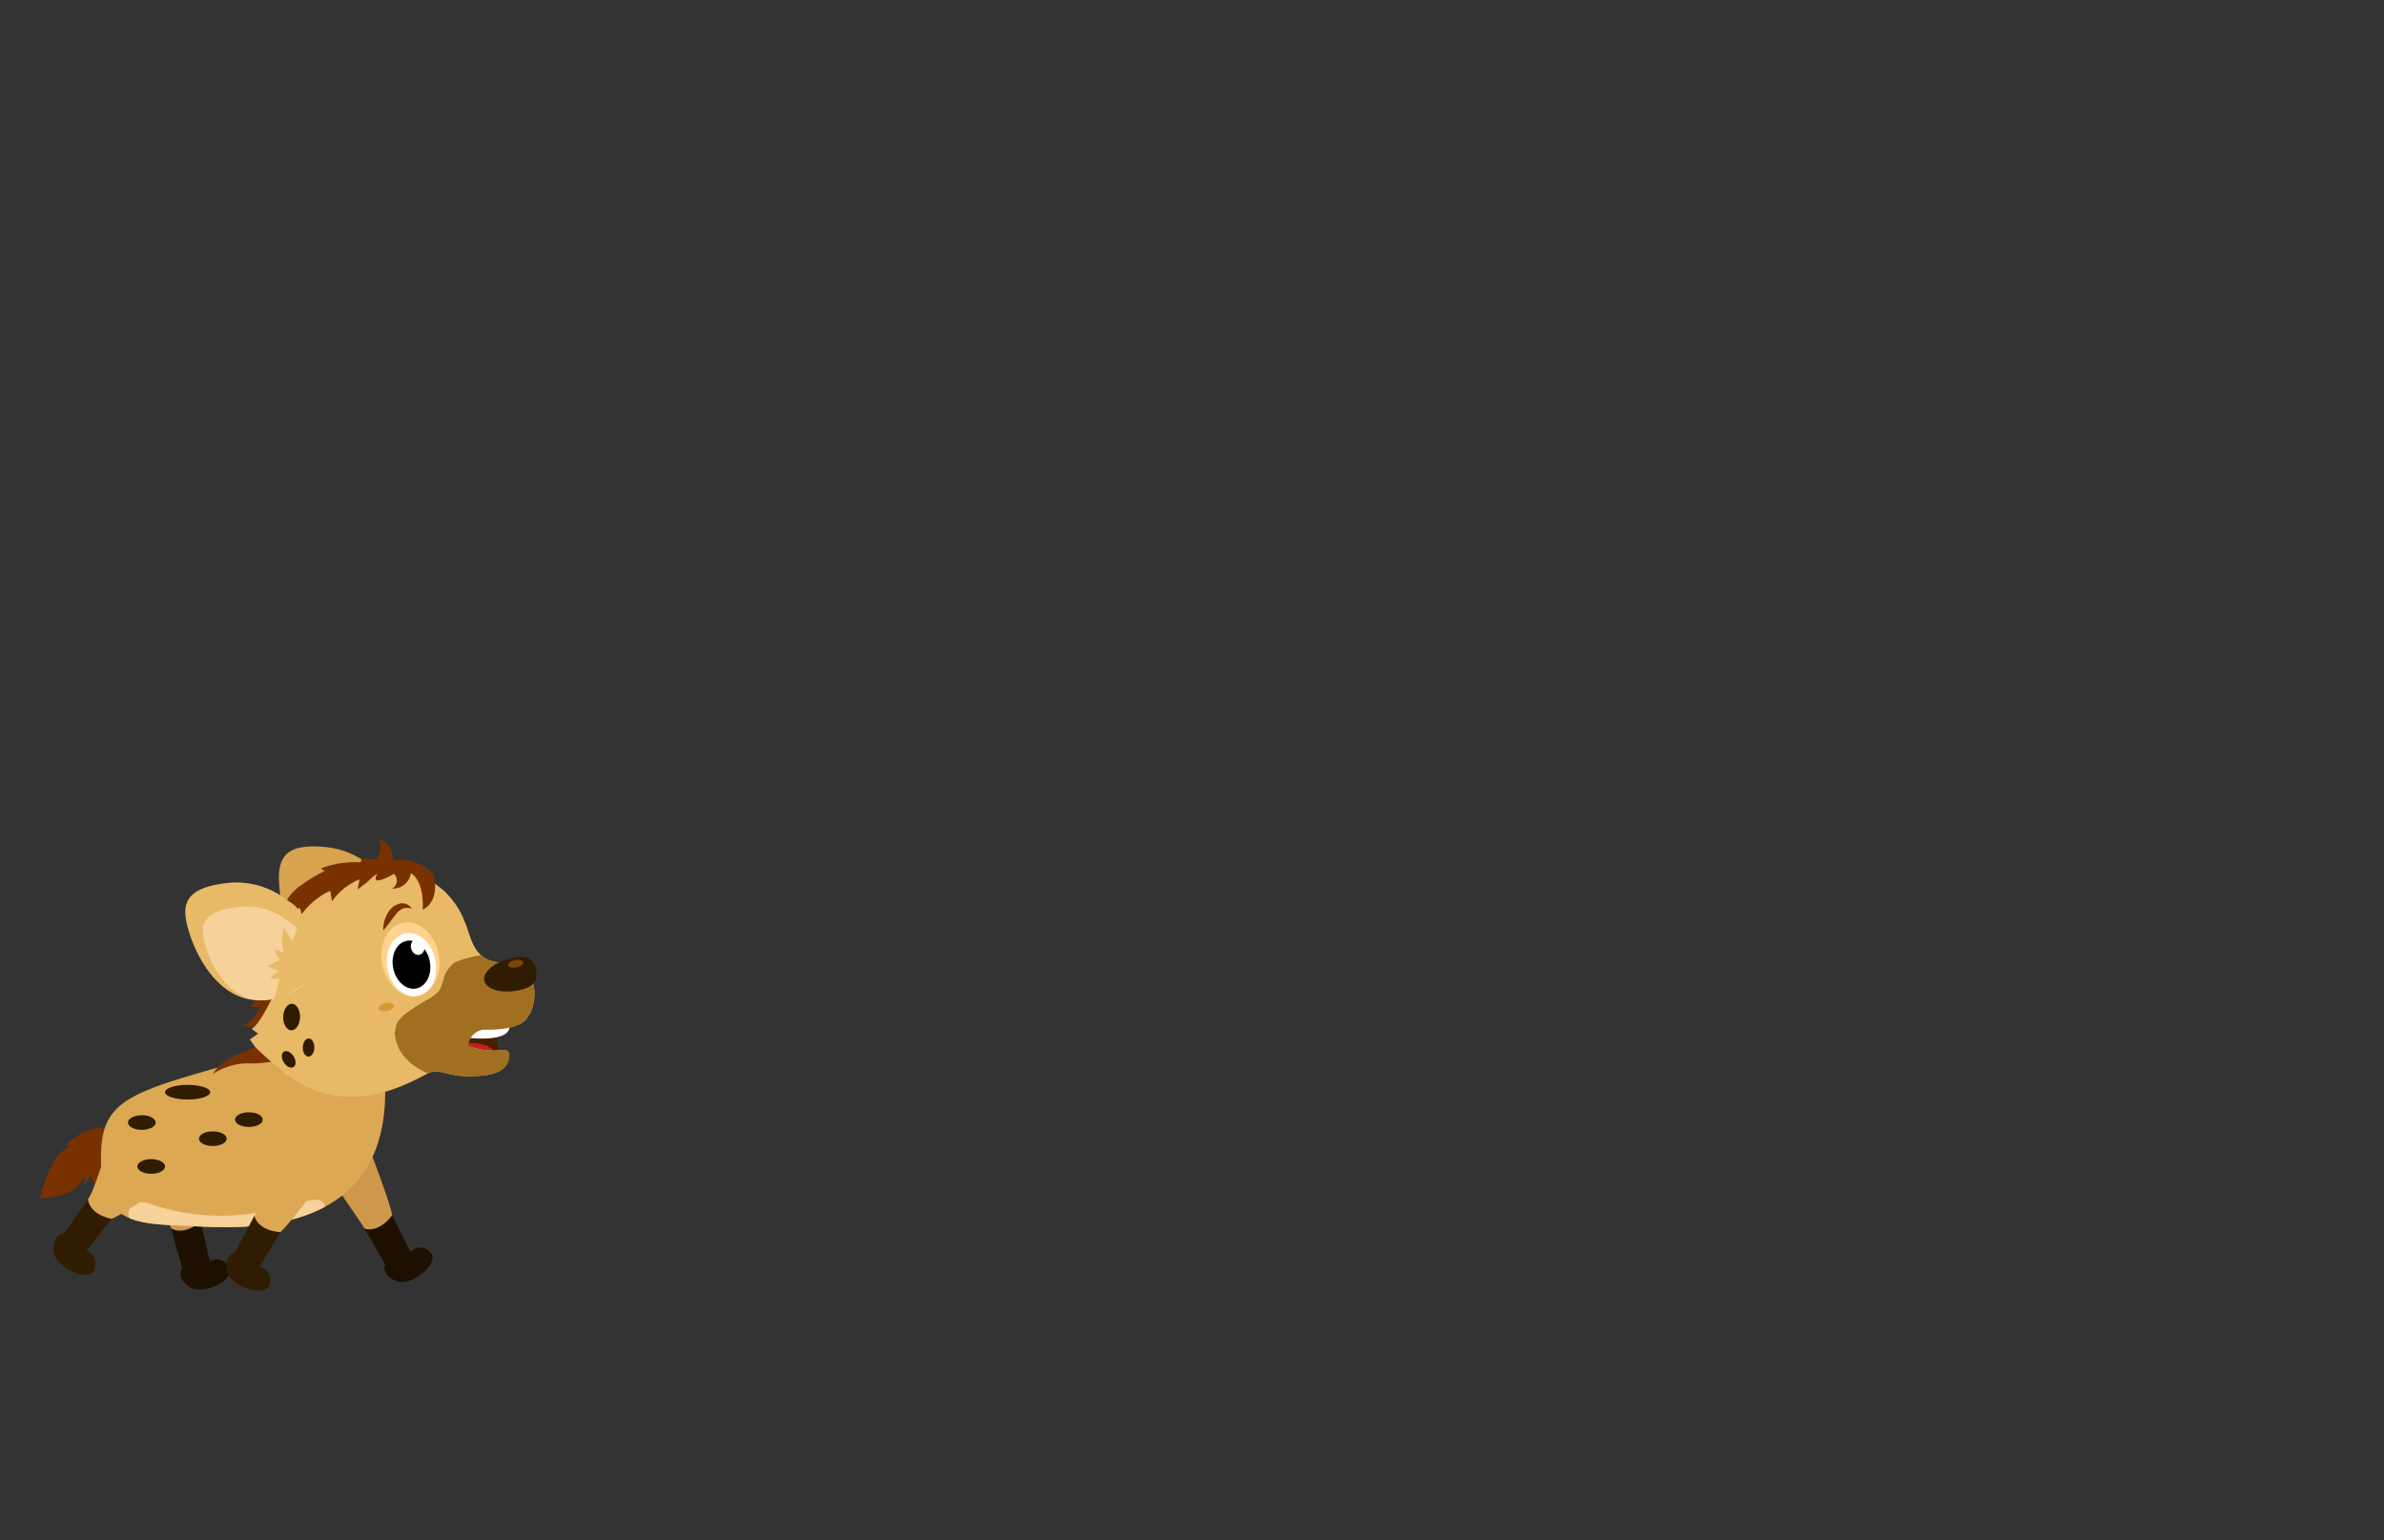 <svg id="Layer_12" data-name="Layer 12" xmlns="http://www.w3.org/2000/svg" xmlns:xlink="http://www.w3.org/1999/xlink" viewBox="0 0 260 168"><rect x="0" y="0" width="260" height="168" fill="#333333" stroke="none"/><defs><style>.cls-1{fill:#dda854;}.cls-2{fill:#e8ba67;}.cls-3{fill:#7a3100;}.cls-4{fill:#ce994d;}.cls-5{fill:#1e1000;}.cls-6{clip-path:url(#clip-path);}.cls-7{fill:#f7d19a;}.cls-8{fill:#301c00;}.cls-9{fill:#d8a34e;}.cls-10{fill:#471e00;}.cls-11{fill:#fff;}.cls-12{fill:#c41e1e;}.cls-13{clip-path:url(#clip-path-2);}.cls-14{fill:#a06f20;}.cls-15{fill:#7a4609;}.cls-16{fill:#d69936;}.cls-17{fill:#ffd38d;}</style><clipPath id="clip-path"><path class="cls-1" d="M32.51,115.24a34.38,34.38,0,0,0-9.92,1.53c-9.57,2.7-11.72,4-11.57,10.07.19,7.08,4.33,6.6,10.84,6.93s19.45.13,20.12-13.54C42.76,104.51,32.51,115.24,32.51,115.24Z"/></clipPath><clipPath id="clip-path-2"><path class="cls-2" d="M54.88,114.51s.74,0,.66.64c-.15,1.19-.76,2.09-3.72,2.22s-3.62-.75-4.76-.46-9.13,6.21-16.63-.41a33.07,33.07,0,0,1-2.57-2.28l-.61-.85.9-.64-.71-.52c.88-.47,2.24-3.37,2.24-3.37C28.61,101.38,31.57,97,40,95.28s10.64,5.17,10.64,5.17c.71,1.31.77,4.53,4.18,4.53,4.39,0,3.73,4.85,2.73,5.88,0,0-.28,1.53-4.91,1.44a2,2,0,0,0-1.62,1.76A8.17,8.17,0,0,0,54.88,114.51Z"/></clipPath></defs><path class="cls-3" d="M7.18,124.91l.44.13a4,4,0,0,0-1.91,2,13,13,0,0,0-1.35,3.67,10.14,10.14,0,0,0,2.84-.55,3.46,3.46,0,0,0,2-1.94l0,1.13.69-1.19a2.68,2.68,0,0,0,.53,1c.41.48,2.46-2.13,2.61-2.42.44-.82,1-2.28.41-3.17s-2.09-.68-3-.49A6.44,6.44,0,0,0,7.18,124.91Z"/><path class="cls-4" d="M21.24,125.19s.83,7,.65,8.07a2.11,2.11,0,0,1-1.65,1.43,1.44,1.44,0,0,1-1.66-.93c-.46-1.29-1.49-4.2-1.8-4.92A4,4,0,0,1,18.59,124,1.65,1.65,0,0,1,21.24,125.19Z"/><path class="cls-5" d="M21.89,133.26l1,4.33a1.45,1.45,0,0,1,2.06.56c.95,1.32-2.84,3.29-4.35,2.17s-.73-2-.73-2l-1.22-4.36S19.89,134.87,21.89,133.26Z"/><path class="cls-4" d="M40.14,124.88s2.53,6.58,2.62,7.66a2.13,2.13,0,0,1-1.25,1.8,1.44,1.44,0,0,1-1.84-.5c-.76-1.14-2.48-3.7-3-4.32a4,4,0,0,1,.55-5.15A1.65,1.65,0,0,1,40.14,124.88Z"/><path class="cls-5" d="M42.76,132.54l2,4a1.45,1.45,0,0,1,2.13,0c1.24,1.05-1.94,3.89-3.68,3.18S42,137.92,42,137.92L39.76,134S41.22,134.59,42.76,132.54Z"/><path class="cls-1" d="M32.51,115.24a34.38,34.38,0,0,0-9.92,1.53c-9.57,2.7-11.72,4-11.57,10.07.19,7.08,4.33,6.6,10.84,6.93s19.45.13,20.12-13.54C42.76,104.51,32.51,115.24,32.51,115.24Z"/><g class="cls-6"><path class="cls-7" d="M35.44,131.93a.9.9,0,0,0-1.06-1.07,17.17,17.17,0,0,0-4,.89,23.79,23.79,0,0,1-13.68-.34,3.79,3.79,0,0,0-1.65-.29A1.29,1.29,0,0,0,14,132.28a1.54,1.54,0,0,0,.25.81c1,1.68,3.05,2,4.87,2.16a40.88,40.88,0,0,0,10.19-.12C31,134.84,35.4,134.73,35.44,131.93Z"/></g><path class="cls-3" d="M28.65,113.36l.51.34-2.05.8c-1.49.58-3.07,1.25-3.89,2.62a7.26,7.26,0,0,1,3.7-1.15,12.16,12.16,0,0,0,1.91-.07,22.37,22.37,0,0,0,3.49-.64c1-.55.27-1.26.74-2.31.38-.83,0-3.45-1.35-2.36-.5.39-.73,1.2-1.21,1.66C30.28,112.46,29,113.57,28.65,113.36Z"/><ellipse class="cls-8" cx="27.14" cy="122.11" rx="1.51" ry="0.8"/><ellipse class="cls-8" cx="23.21" cy="124.19" rx="1.51" ry="0.8"/><ellipse class="cls-8" cx="15.47" cy="122.43" rx="1.51" ry="0.8"/><ellipse class="cls-8" cx="20.46" cy="119.12" rx="2.46" ry="0.8"/><path class="cls-1" d="M35.64,128.07s-4.21,5.66-5.07,6.31a2.1,2.1,0,0,1-2.18-.09,1.44,1.44,0,0,1-.57-1.82c.56-1.25,1.8-4.07,2.07-4.8a4,4,0,0,1,4.64-2.3A1.65,1.65,0,0,1,35.64,128.07Z"/><path class="cls-8" d="M30.57,134.38l-2.26,3.83A1.45,1.45,0,0,1,29.43,140c-.22,1.61-4.33.45-4.66-1.4s.86-2,.86-2l2.11-4S28,134.18,30.57,134.38Z"/><path class="cls-1" d="M19.56,128.12s-6.14,4.41-7.4,4.81a2.41,2.41,0,0,1-2.15-.38,1.45,1.45,0,0,1-.33-1.88c.72-1.16,1.52-4.18,1.88-4.87.46-.89,3.35-2.33,5.72-1.28A4,4,0,0,1,19.56,128.12Z"/><path class="cls-8" d="M12.16,132.93l-2.74,3.49a1.45,1.45,0,0,1,.86,2c-.43,1.57-4.35-.12-4.43-2S7,134.51,7,134.51l2.61-3.69S9.65,132.39,12.16,132.93Z"/><ellipse class="cls-8" cx="16.49" cy="127.22" rx="1.51" ry="0.8"/><path class="cls-3" d="M28.34,107.62a2.7,2.7,0,0,1-1,2.09,1.22,1.22,0,0,0,1.16,0,3.19,3.19,0,0,0-.55.88,2.84,2.84,0,0,1-1.57,1.3,3.37,3.37,0,0,0,3.58-1.46,4.19,4.19,0,0,0,.28-3.85c-.21-.48-.64-1.19-1.27-.88S28.41,107.09,28.34,107.62Z"/><path class="cls-9" d="M41.82,95.88a9.08,9.08,0,0,0-6.66-3.52c-4.61-.39-5,1.72-4.64,4.92s2.43,11.49,11.89,7.53C42.41,104.81,44.53,98.22,41.82,95.88Z"/><path class="cls-10" d="M54.37,112.11a3.11,3.11,0,0,0,.24,2.74l-1.33.77-5.46-1-.17-2,4.6-1.44Z"/><path class="cls-11" d="M48.66,112.09c0,.68,1.57,1.12,3.48,1.18,2.69.07,3.44-.62,3.43-1.3s-1.57-1.21-3.48-1.18S48.65,111.4,48.66,112.09Z"/><ellipse class="cls-12" cx="50.62" cy="115" rx="3.19" ry="1.24" transform="translate(-9.22 4.52) rotate(-4.68)"/><path class="cls-2" d="M54.88,114.51s.74,0,.66.64c-.15,1.19-.76,2.09-3.72,2.22s-3.62-.75-4.76-.46-9.13,6.21-16.63-.41a33.07,33.07,0,0,1-2.57-2.28l-.61-.85.9-.64-.71-.52c.88-.47,2.24-3.37,2.24-3.37C28.61,101.38,31.57,97,40,95.28s10.64,5.17,10.64,5.17c.71,1.31.77,4.53,4.18,4.53,4.39,0,3.73,4.85,2.73,5.88,0,0-.28,1.53-4.91,1.44a2,2,0,0,0-1.62,1.76A8.17,8.17,0,0,0,54.88,114.51Z"/><g class="cls-13"><path class="cls-14" d="M43.13,113.27c.7,3.4,5.34,5.32,10.37,4.27s8.51-4.64,7.81-8-4.61-6.26-9.63-5.22S42.42,109.87,43.13,113.27Z"/></g><path class="cls-8" d="M52.82,106.94c.21,1,1.9,1.45,3.79,1.06s2-1.25,1.85-2.23-.7-1.69-2.58-1.3S52.62,106,52.82,106.94Z"/><ellipse class="cls-15" cx="56.24" cy="105.12" rx="0.83" ry="0.41" transform="translate(-20.18 13.61) rotate(-11.72)"/><ellipse class="cls-16" cx="42.14" cy="109.83" rx="0.86" ry="0.44" transform="translate(-21.43 10.85) rotate(-11.72)"/><path class="cls-3" d="M41,95.64A3.37,3.37,0,0,1,42.14,94,5.25,5.25,0,0,1,45.08,94a4.52,4.52,0,0,1,2.23,1.42c.24,1.17.35,3-1.22,3.8,0,0,.3-2.91-1.27-4a2,2,0,0,1-2.06,1.7,1,1,0,0,0,.2-1.61S40.63,96.67,41,95.64Z"/><path class="cls-3" d="M41.35,91.31a2.9,2.9,0,0,1-.73,3,.94.94,0,0,0-.3.39.52.52,0,0,0,.37.56,1.4,1.4,0,0,0,.73,0c1-.25,1.54-.48,1.45-1.55a3,3,0,0,0-.47-1.41C42.21,92,41.44,91.56,41.35,91.31Z"/><ellipse class="cls-8" cx="33.65" cy="114.25" rx="0.99" ry="0.63" transform="translate(-81.33 145.3) rotate(-88.7)"/><ellipse class="cls-8" cx="31.48" cy="115.54" rx="0.63" ry="0.99" transform="translate(-56.41 34.21) rotate(-31.98)"/><path class="cls-3" d="M39,97l.21-1.1a6.94,6.94,0,0,0-3,2.4l-.2-1.15a8.28,8.28,0,0,0-3.16,2.62,1.19,1.19,0,0,0-.19-.76,5.49,5.49,0,0,1-1.51.85,2.22,2.22,0,0,1,.29-1.93,5.16,5.16,0,0,1,1.43-1.4A17.33,17.33,0,0,1,35.39,95L35,94.71a10.58,10.58,0,0,1,4.35-.66l.07-.4s3.28-.18,2.09,1.3a12.06,12.06,0,0,1-.94.77A13.1,13.1,0,0,1,39,97Z"/><path class="cls-2" d="M31.49,98.3a9.06,9.06,0,0,0-7.28-1.92c-4.57.67-4.45,2.8-3.4,5.84s5,10.64,13.28,4.64C34.09,106.86,34.67,100,31.49,98.3Z"/><path class="cls-7" d="M31.39,100.43A7.36,7.36,0,0,0,25.45,99c-3.76.58-3.68,2.28-2.86,4.69s3.95,8.43,10.83,3.55C33.42,107.23,34,101.72,31.39,100.43Z"/><path class="cls-2" d="M32,102.76a6.65,6.65,0,0,1-1-1.65A4.52,4.52,0,0,0,31,104a2.83,2.83,0,0,0-1-.47,2.52,2.52,0,0,0,.54,1.17,6.45,6.45,0,0,0-1.33.69,7.11,7.11,0,0,0,1.26.48,4.23,4.23,0,0,0-1,.87l1,0c-.2.92-.44,1.83-.71,2.73A45.44,45.44,0,0,1,36,105.89l-.57-3.32c-.13-.78-.55-2.92-1.76-2.7-.5.09-.9.78-1.13,1.17C32.43,101.28,31.77,102.5,32,102.76Z"/><ellipse class="cls-8" cx="31.8" cy="110.92" rx="1.45" ry="0.92" transform="translate(-79.81 140.2) rotate(-88.7)"/><path class="cls-2" d="M48.46,106.46a9.61,9.61,0,0,1-.36,1.19,2.7,2.7,0,0,1-.67.8,4.53,4.53,0,0,1-4.58.72,5.92,5.92,0,0,1-3.34-4.5,3.85,3.85,0,0,1,.63-2.62,5.13,5.13,0,0,1,1.22-1.15,6.93,6.93,0,0,1,2.85-1.31,3.89,3.89,0,0,1,3,.62,4.67,4.67,0,0,1,1.56,2.6,6,6,0,0,0,.32,1.51c.26.4.66.11,1.06.23A3.91,3.91,0,0,0,48.46,106.46Z"/><ellipse class="cls-17" cx="44.76" cy="104.63" rx="3.13" ry="4.07" transform="translate(-20.32 11.27) rotate(-11.72)"/><ellipse class="cls-11" cx="44.88" cy="105.21" rx="2.66" ry="3.48" transform="translate(-20.44 11.31) rotate(-11.72)"/><ellipse cx="44.88" cy="105.21" rx="2.03" ry="2.65" transform="translate(-20.44 11.31) rotate(-11.72)"/><ellipse class="cls-11" cx="45.56" cy="103.26" rx="0.74" ry="0.89" transform="translate(-20.03 11.41) rotate(-11.72)"/><path class="cls-3" d="M41.8,101.48a3.4,3.4,0,0,1,.77-2.29,1.89,1.89,0,0,1,1.18-.67,1.2,1.2,0,0,1,1.15.58,1.68,1.68,0,0,0-1,0,2.14,2.14,0,0,0-.7.59C42.74,100.24,42.35,100.87,41.8,101.48Z"/><path class="cls-2" d="M47.57,108.37a6,6,0,0,1-1,.67,22.19,22.19,0,0,0-2.25,1.46,3.47,3.47,0,0,0-1,1.06,3.73,3.73,0,0,0-.12,2.41c.07.4.09.9-.26,1.09a.63.63,0,0,1-.61,0,1.61,1.61,0,0,1-.47-.43,7.42,7.42,0,0,1-1.49-2.5,18.42,18.42,0,0,0,2.49-1.49,1.39,1.39,0,0,0,.46-.44c.22-.39.08-.89.24-1.3l2.19-.08a2.16,2.16,0,0,0,1.46-.4c.19-.16.4-.73.7-.69S47.72,108.24,47.57,108.37Z"/></svg>